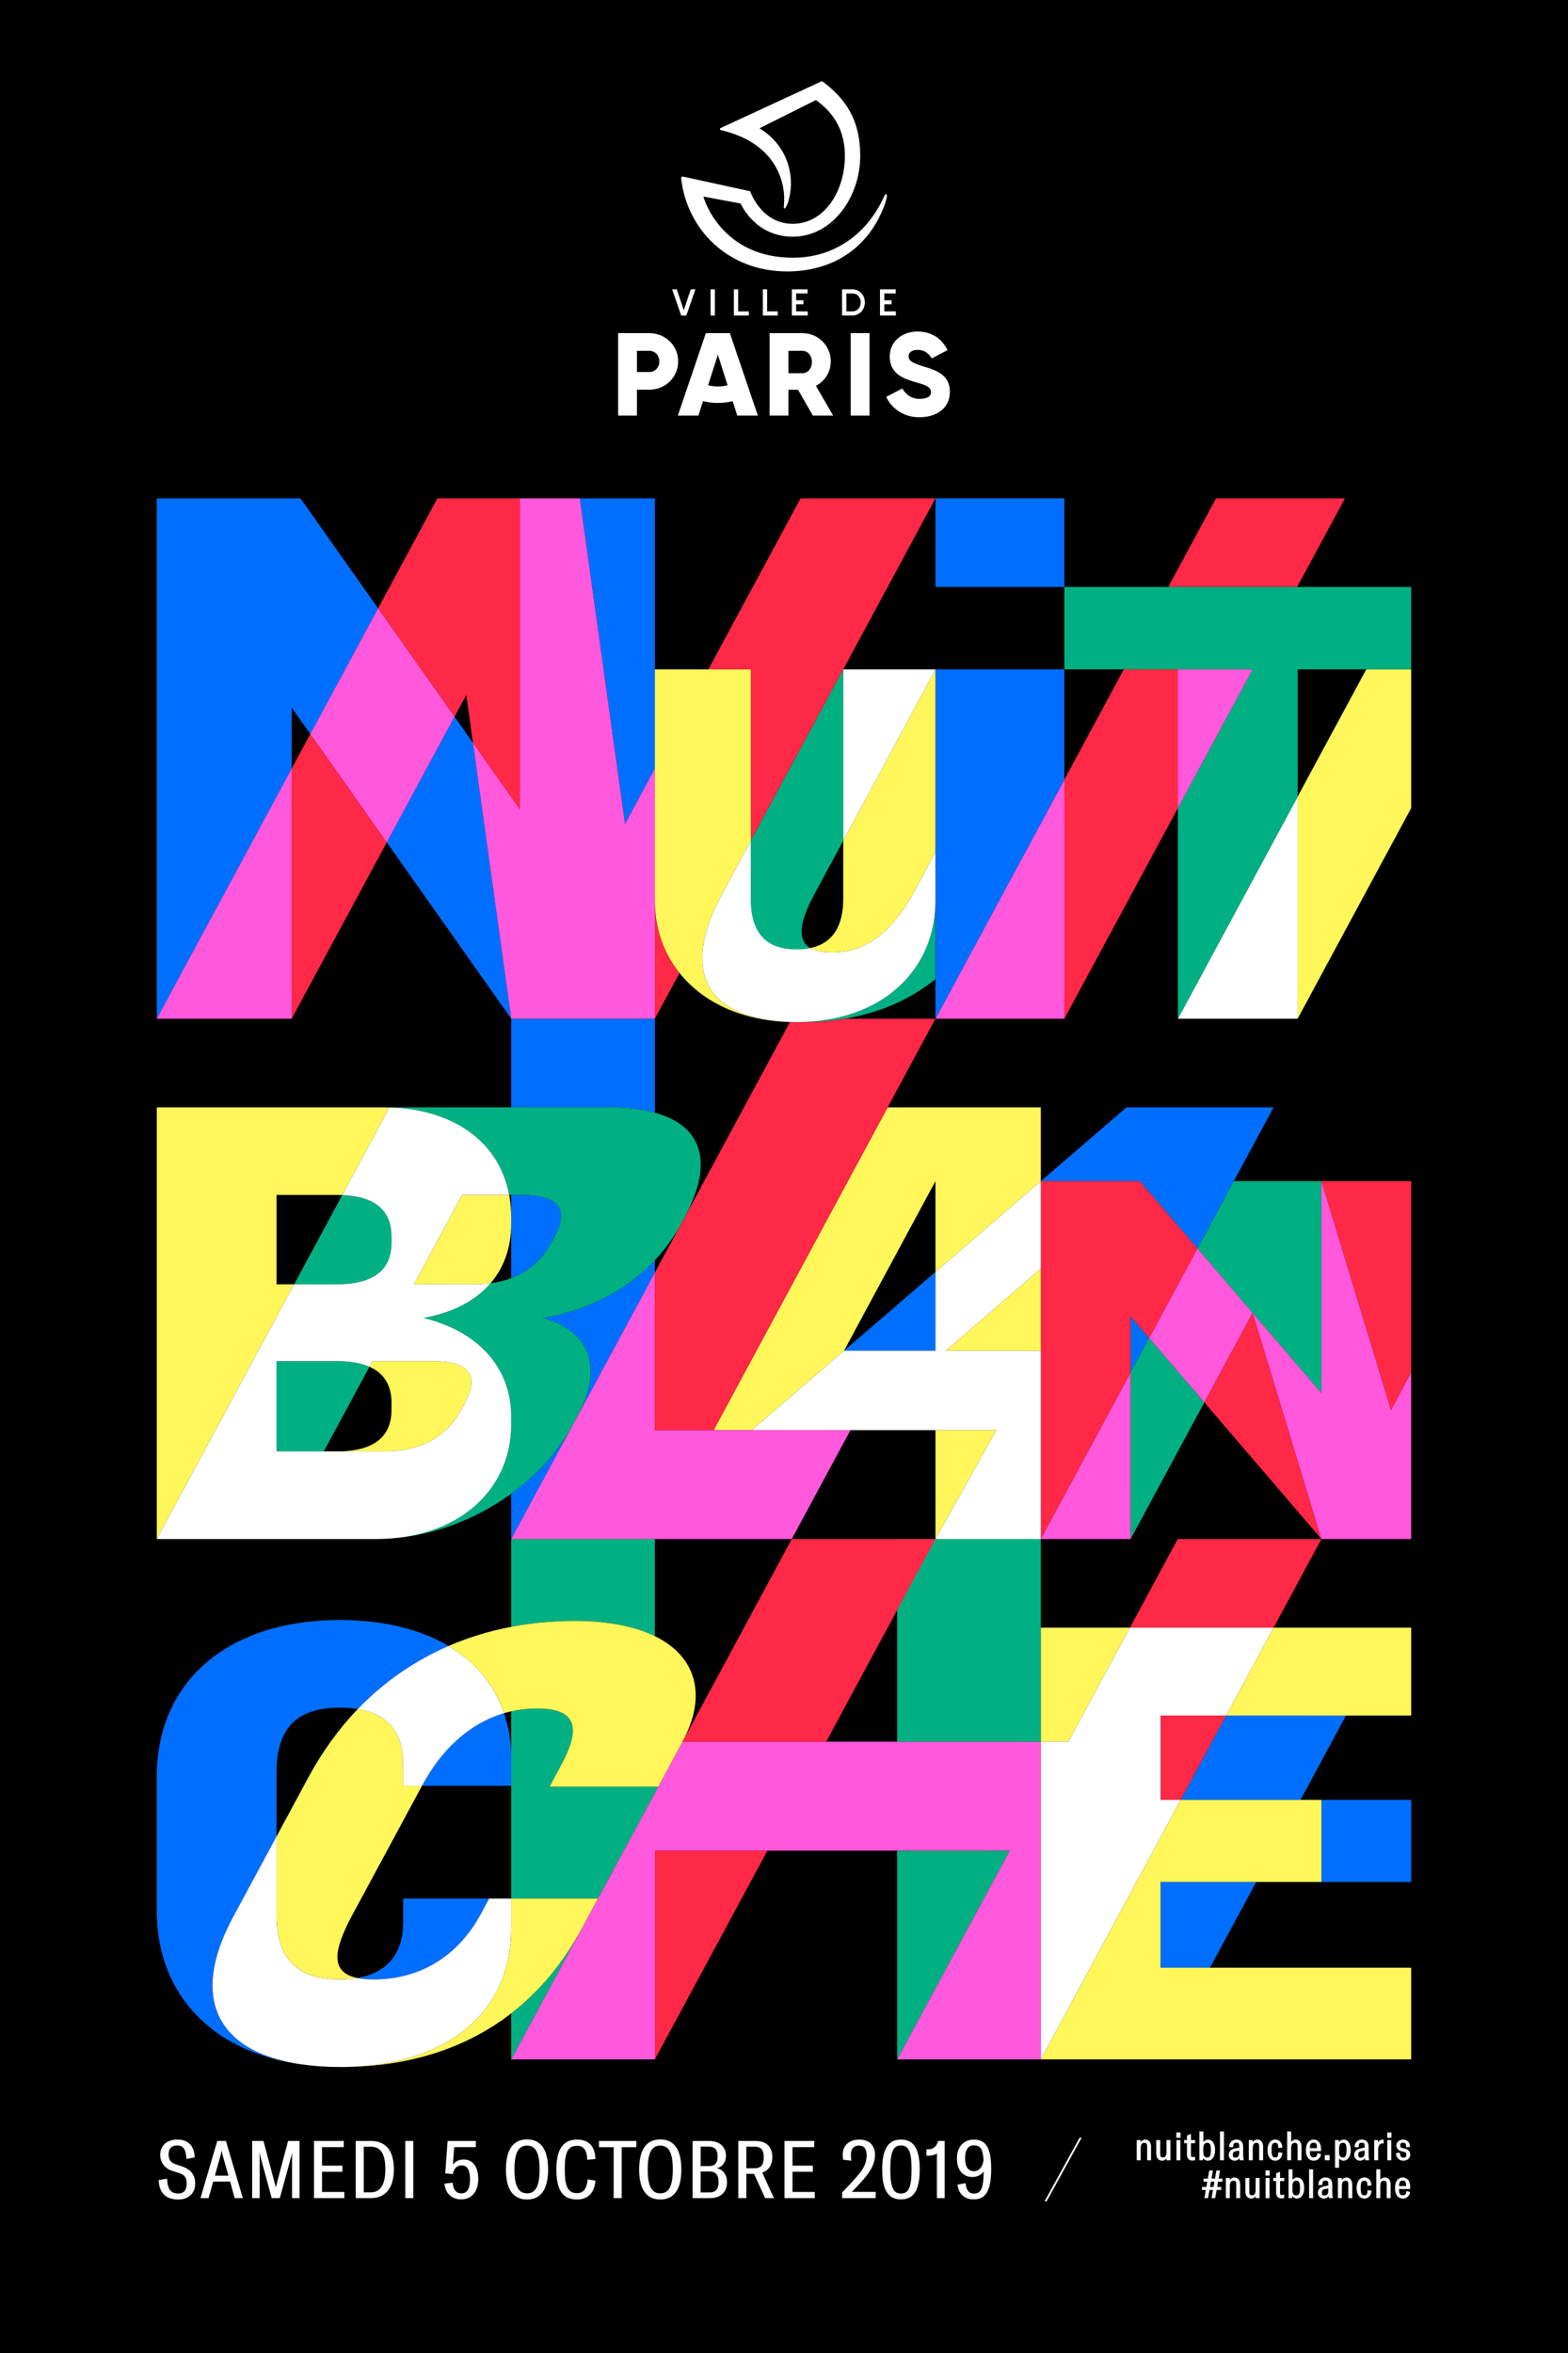 <?xml version="1.0" encoding="UTF-8"?>
<svg xmlns="http://www.w3.org/2000/svg" xmlns:xlink="http://www.w3.org/1999/xlink" width="396.85pt" height="595.276pt" viewBox="0 0 396.85 595.276" version="1.1">
<rect x="0" y="0" width="396.85" height="595.276" fill="#333333" stroke="none"/>
<defs>
<g>
<symbol overflow="visible" id="glyph0-0">
<path style="stroke:none;" d="M 20.406 -13.5 L 20.406 -14.469 L 0.266 -14.469 L 0.266 -5.766 L 20.406 -5.766 L 20.406 -6.766 L 9.188 -6.766 L 9.188 -7.703 L 20.406 -7.703 L 20.406 -8.703 L 9.188 -8.703 L 9.188 -9.609 L 20.406 -9.609 L 20.406 -10.625 L 9.188 -10.625 L 9.188 -11.547 L 20.406 -11.547 L 20.406 -12.562 L 9.188 -12.562 L 9.188 -13.484 L 20.406 -13.484 Z M 1.219 -13.578 L 1.266 -13.484 L 1.172 -13.531 L 1.156 -13.516 L 1.172 -13.578 L 0.938 -13.734 L 1.219 -13.734 L 1.328 -14.062 L 1.062 -14.062 L 1.172 -13.734 L 1.469 -13.734 Z M 3.016 -13.766 L 3.094 -14.062 L 2.828 -14.062 L 2.953 -13.734 L 3.219 -13.734 L 2.984 -13.578 L 3.016 -13.516 L 2.953 -13.562 L 2.625 -13.297 L 2.844 -13.281 L 2.953 -13.578 L 2.703 -13.734 L 2.984 -13.734 Z M 4.781 -13.766 L 4.859 -14.062 L 4.594 -14.062 L 4.719 -13.734 L 4.984 -13.734 L 4.75 -13.578 L 4.781 -13.516 L 4.719 -13.562 L 4.391 -13.297 L 4.609 -13.281 L 4.719 -13.578 L 4.469 -13.734 L 4.75 -13.734 Z M 6.531 -13.766 L 6.625 -14.062 L 6.359 -14.062 L 6.484 -13.734 L 6.75 -13.734 L 6.531 -13.578 L 6.547 -13.516 L 6.484 -13.562 L 6.156 -13.297 L 6.391 -13.281 L 6.484 -13.578 L 6.234 -13.734 L 6.5 -13.734 Z M 8.297 -13.578 L 8.312 -13.516 L 8.25 -13.562 L 8.219 -13.516 L 8.234 -13.578 L 8.016 -13.734 L 8.281 -13.734 L 8.391 -14.062 L 8.125 -14.062 L 8.25 -13.734 L 8.516 -13.734 Z M 2.109 -12.875 L 2.219 -13.172 L 1.953 -13.172 L 2.078 -12.844 L 2.344 -12.844 L 2.109 -12.688 L 2.141 -12.625 L 2.094 -12.672 L 2.031 -12.625 L 2.047 -12.688 L 1.828 -12.844 L 2.094 -12.844 Z M 7.406 -12.688 L 7.422 -12.641 L 7.406 -12.672 L 7.312 -12.625 L 7.359 -12.688 L 7.141 -12.844 L 7.406 -12.844 L 7.516 -13.172 L 7.25 -13.172 L 7.359 -12.844 L 7.641 -12.844 Z M 5.547 -7.438 L 4.047 -7.438 L 4.047 -9.328 L 2.156 -9.328 L 2.156 -10.922 L 4.047 -10.922 L 4.047 -12.828 L 5.406 -12.828 L 5.406 -10.922 L 7.312 -10.922 L 7.312 -9.328 L 5.406 -9.328 L 5.406 -7.438 Z M 1.219 -11.812 L 1.266 -11.703 L 1.172 -11.766 L 1.156 -11.75 L 1.172 -11.812 L 0.938 -11.969 L 1.219 -11.969 L 1.328 -12.281 L 1.062 -12.281 L 1.172 -11.969 L 1.469 -11.969 Z M 3.016 -12 L 3.094 -12.281 L 2.828 -12.281 L 2.953 -11.969 L 3.219 -11.969 L 2.984 -11.812 L 3.031 -11.703 L 2.953 -11.766 L 2.922 -11.75 L 2.953 -11.812 L 2.703 -11.969 L 2.984 -11.969 Z M 6.531 -12 L 6.625 -12.281 L 6.359 -12.281 L 6.484 -11.969 L 6.75 -11.969 L 6.531 -11.812 L 6.562 -11.703 L 6.484 -11.766 L 6.469 -11.75 L 6.484 -11.812 L 6.234 -11.969 L 6.5 -11.969 Z M 8.297 -11.812 L 8.328 -11.703 L 8.25 -11.766 L 8.219 -11.734 L 8.234 -11.812 L 8.016 -11.969 L 8.281 -11.969 L 8.391 -12.281 L 8.125 -12.281 L 8.25 -11.969 L 8.516 -11.969 Z M 1.219 -10.016 L 1.266 -9.953 L 1.172 -10 L 1.156 -9.984 L 1.156 -10.016 L 0.938 -10.203 L 1.219 -10.203 L 1.328 -10.516 L 1.062 -10.516 L 1.172 -10.203 L 1.469 -10.203 L 1.234 -10.016 Z M 8.297 -10.016 L 8.328 -9.953 L 8.25 -10 L 8.219 -9.953 L 8.219 -10 L 8.016 -10.203 L 8.281 -10.203 L 8.391 -10.516 L 8.125 -10.516 L 8.25 -10.203 L 8.516 -10.203 L 8.312 -10 Z M 1.219 -8.25 L 1.266 -8.188 L 1.172 -8.234 L 1.156 -8.219 L 1.172 -8.25 L 0.938 -8.422 L 1.219 -8.422 L 1.328 -8.734 L 1.062 -8.734 L 1.172 -8.422 L 1.469 -8.422 Z M 2.984 -8.25 L 3.031 -8.188 L 2.953 -8.234 L 2.922 -8.219 L 2.953 -8.25 L 2.703 -8.422 L 2.984 -8.422 L 3.094 -8.734 L 2.828 -8.734 L 2.953 -8.422 L 3.219 -8.422 Z M 6.531 -8.25 L 6.562 -8.188 L 6.484 -8.234 L 6.469 -8.219 L 6.484 -8.25 L 6.234 -8.422 L 6.5 -8.422 L 6.625 -8.734 L 6.359 -8.734 L 6.484 -8.422 L 6.75 -8.422 Z M 8.297 -8.25 L 8.328 -8.188 L 8.25 -8.234 L 8.219 -8.188 L 8.234 -8.25 L 8.016 -8.422 L 8.281 -8.422 L 8.391 -8.734 L 8.125 -8.734 L 8.25 -8.422 L 8.516 -8.422 Z M 2.422 -7.094 L 2.094 -7.344 L 2.031 -7.297 L 2.047 -7.375 L 1.828 -7.547 L 2.094 -7.547 L 2.219 -7.844 L 1.953 -7.844 L 2.078 -7.547 L 2.344 -7.547 L 2.109 -7.375 L 2.141 -7.297 Z M 7.719 -7.094 L 7.406 -7.344 L 7.312 -7.281 L 7.359 -7.375 L 7.141 -7.547 L 7.406 -7.547 L 7.516 -7.844 L 7.25 -7.844 L 7.359 -7.547 L 7.641 -7.547 L 7.406 -7.375 L 7.422 -7.312 Z M 1.547 -6.203 L 1.172 -6.438 L 1.156 -6.422 L 1.172 -6.484 L 0.938 -6.641 L 1.219 -6.641 L 1.328 -6.969 L 1.062 -6.969 L 1.172 -6.641 L 1.469 -6.641 L 1.219 -6.484 L 1.266 -6.391 Z M 3.312 -6.203 L 2.953 -6.438 L 2.922 -6.422 L 2.953 -6.484 L 2.703 -6.641 L 2.984 -6.641 L 3.094 -6.969 L 2.828 -6.969 L 2.953 -6.641 L 3.219 -6.641 L 2.984 -6.484 L 3.031 -6.391 Z M 5.078 -6.203 L 4.719 -6.438 L 4.703 -6.422 L 4.719 -6.484 L 4.469 -6.641 L 4.75 -6.641 L 4.859 -6.969 L 4.594 -6.969 L 4.719 -6.641 L 4.984 -6.641 L 4.75 -6.484 L 4.797 -6.391 Z M 6.844 -6.203 L 6.484 -6.438 L 6.469 -6.422 L 6.484 -6.484 L 6.234 -6.641 L 6.5 -6.641 L 6.625 -6.969 L 6.359 -6.969 L 6.484 -6.641 L 6.75 -6.641 L 6.531 -6.484 L 6.562 -6.391 Z M 8.625 -6.203 L 8.25 -6.438 L 8.219 -6.406 L 8.234 -6.484 L 8.016 -6.641 L 8.281 -6.641 L 8.391 -6.969 L 8.125 -6.969 L 8.25 -6.641 L 8.516 -6.641 L 8.297 -6.484 L 8.328 -6.391 Z M 0.406 -3.844 L 20.391 -3.844 L 20.391 -4.859 L 0.266 -4.859 L 0.266 -3.844 Z M 0.406 -1.938 L 20.406 -1.938 L 20.406 -2.922 L 0.266 -2.922 L 0.266 -1.938 Z M 0.406 0 L 20.406 0 L 20.406 -1 L 0.266 -1 L 0.266 0 Z M 0.406 0 "/>
</symbol>
<symbol overflow="visible" id="glyph0-1">
<path style="stroke:none;" d="M 5.453 0.344 C 8.094 0.344 9.719 -1.266 9.719 -3.703 C 9.719 -5.891 8.531 -7.297 6.531 -7.969 L 4.734 -8.578 C 3.469 -9 2.984 -9.812 2.984 -11.078 C 2.984 -12.469 3.703 -13.328 5.125 -13.328 C 6.766 -13.328 7.359 -12.281 7.516 -9.906 L 9.594 -10.312 C 9.453 -13.562 7.719 -14.812 5.141 -14.812 C 2.641 -14.812 0.859 -13.359 0.859 -10.953 C 0.859 -9.031 2.047 -7.5 3.938 -6.891 L 5.719 -6.328 C 7.078 -5.875 7.562 -5.188 7.562 -3.641 C 7.562 -2.078 6.828 -1.172 5.484 -1.172 C 3.469 -1.172 2.719 -2.297 2.609 -4.922 L 0.469 -4.578 C 0.594 -1.234 2.359 0.344 5.453 0.344 Z M 5.453 0.344 "/>
</symbol>
<symbol overflow="visible" id="glyph0-2">
<path style="stroke:none;" d="M 8.984 0 L 10.922 0 L 6.641 -14.469 L 4.453 -14.469 L 0.203 0 L 2.25 0 L 3.422 -4.188 L 7.703 -4.188 L 8.859 0 Z M 3.844 -5.672 L 5.344 -11.031 C 5.469 -11.562 5.562 -12.094 5.656 -12.672 L 5.469 -12.672 C 5.547 -12.094 5.656 -11.562 5.766 -11.031 L 7.281 -5.688 L 3.844 -5.688 Z M 3.844 -5.672 "/>
</symbol>
<symbol overflow="visible" id="glyph0-3">
<path style="stroke:none;" d="M 1.672 0 L 3.422 0 L 3.422 -10.141 C 3.422 -10.891 3.391 -12.172 3.359 -12.844 L 3.188 -12.844 C 3.219 -12.672 3.375 -11.688 3.562 -10.734 L 6.484 0 L 8.531 0 L 11.469 -10.734 C 11.672 -11.688 11.797 -12.297 11.828 -12.844 L 11.688 -12.844 C 11.625 -12.172 11.625 -10.891 11.625 -10.141 L 11.625 0 L 13.516 0 L 13.516 -14.469 L 10.625 -14.469 L 7.75 -3.656 C 7.547 -2.906 7.453 -2.547 7.422 -1.953 L 7.609 -1.953 C 7.562 -2.547 7.484 -2.906 7.281 -3.656 L 4.391 -14.469 L 1.531 -14.469 L 1.531 0 Z M 1.672 0 "/>
</symbol>
<symbol overflow="visible" id="glyph0-4">
<path style="stroke:none;" d="M 3.562 -1.547 L 3.562 -6.672 L 8.719 -6.672 L 8.719 -8.219 L 3.562 -8.219 L 3.562 -12.906 L 9.062 -12.906 L 9.062 -14.469 L 1.531 -14.469 L 1.531 0 L 9.203 0 L 9.203 -1.562 L 3.562 -1.562 Z M 3.562 -1.547 "/>
</symbol>
<symbol overflow="visible" id="glyph0-5">
<path style="stroke:none;" d="M 1.641 0 L 5.312 0 C 8.969 0 11.156 -2.453 11.156 -7.312 C 11.156 -12.047 9.062 -14.469 5.359 -14.469 L 1.5 -14.469 L 1.5 0 Z M 3.531 -1.438 L 3.531 -13.016 L 5.281 -13.016 C 7.812 -13.016 9 -11.234 9 -7.312 C 9 -3.422 7.781 -1.469 5.266 -1.469 L 3.531 -1.469 Z M 3.531 -1.438 "/>
</symbol>
<symbol overflow="visible" id="glyph0-6">
<path style="stroke:none;" d="M 3.562 -0.016 L 3.562 -14.469 L 1.531 -14.469 L 1.531 0 L 3.562 0 Z M 3.562 -0.016 "/>
</symbol>
<symbol overflow="visible" id="glyph0-7">
<path style="stroke:none;" d=""/>
</symbol>
<symbol overflow="visible" id="glyph0-8">
<path style="stroke:none;" d="M 4.906 0.312 C 7.562 0.312 9.234 -1.641 9.234 -4.844 C 9.234 -7.984 7.828 -9.781 5.547 -9.781 C 4.203 -9.781 3.062 -9.141 2.5 -7.984 L 2.766 -7.984 L 3.156 -12.906 L 8.625 -12.906 L 8.625 -14.469 L 1.484 -14.469 L 0.891 -6.281 L 2.812 -6.078 C 3.062 -7.453 3.781 -8.281 5.016 -8.281 C 6.531 -8.281 7.156 -7.047 7.156 -4.734 C 7.156 -2.422 6.469 -1.203 4.938 -1.203 C 3.578 -1.203 2.922 -2.25 2.75 -3.906 L 0.688 -3.672 C 0.875 -1.266 2.516 0.312 4.906 0.312 Z M 4.906 0.312 "/>
</symbol>
<symbol overflow="visible" id="glyph0-9">
<path style="stroke:none;" d="M 6.078 0.344 C 9.453 0.344 11.406 -2.047 11.406 -7.25 C 11.406 -12.469 9.453 -14.859 6.078 -14.859 C 2.703 -14.859 0.734 -12.469 0.734 -7.25 C 0.734 -2.047 2.703 0.344 6.078 0.344 Z M 6.078 -1.219 C 3.938 -1.219 2.891 -2.984 2.891 -7.25 C 2.891 -11.531 3.938 -13.297 6.078 -13.297 C 8.219 -13.297 9.25 -11.531 9.25 -7.25 C 9.25 -2.984 8.219 -1.219 6.078 -1.219 Z M 6.078 -1.219 "/>
</symbol>
<symbol overflow="visible" id="glyph0-10">
<path style="stroke:none;" d="M 5.953 0.344 C 8.703 0.344 10.391 -1.328 10.625 -4.438 L 8.641 -4.75 C 8.453 -2.438 7.641 -1.266 5.969 -1.266 C 3.578 -1.266 2.859 -3.062 2.859 -7.281 C 2.859 -11.391 3.531 -13.25 5.938 -13.25 C 7.688 -13.25 8.453 -12.094 8.562 -9.703 L 10.625 -9.906 C 10.516 -13.172 8.891 -14.812 5.969 -14.812 C 2.484 -14.812 0.734 -12.422 0.734 -7.25 C 0.734 -2.141 2.281 0.344 5.953 0.344 Z M 5.953 0.344 "/>
</symbol>
<symbol overflow="visible" id="glyph0-11">
<path style="stroke:none;" d="M 9.344 -14.469 L 0.016 -14.469 L 0.016 -12.891 L 3.734 -12.891 L 3.734 0 L 5.766 0 L 5.766 -12.891 L 9.469 -12.891 L 9.469 -14.469 Z M 9.344 -14.469 "/>
</symbol>
<symbol overflow="visible" id="glyph0-12">
<path style="stroke:none;" d="M 7.516 -7.547 C 9.094 -7.891 9.938 -9.172 9.938 -10.672 C 9.938 -12.609 8.734 -14.469 5.594 -14.469 L 1.5 -14.469 L 1.5 0 L 5.797 0 C 8.938 0 10.203 -1.844 10.203 -4.047 C 10.203 -5.969 9.141 -7.25 7.641 -7.562 Z M 5.453 -13.047 C 7.406 -13.047 7.812 -11.906 7.812 -10.594 C 7.812 -9.297 7.516 -8.109 5.516 -8.109 L 3.531 -8.109 L 3.531 -13.047 Z M 5.656 -1.438 L 3.531 -1.438 L 3.531 -6.75 L 5.719 -6.75 C 7.547 -6.75 8.062 -5.656 8.062 -4.078 C 8.062 -2.609 7.625 -1.438 5.656 -1.438 Z M 5.656 -1.438 "/>
</symbol>
<symbol overflow="visible" id="glyph0-13">
<path style="stroke:none;" d="M 8.391 0 L 10.516 0 L 7.547 -6.469 C 9.188 -6.969 10.109 -8.484 10.109 -10.328 C 10.109 -12.719 8.922 -14.469 5.75 -14.469 L 1.5 -14.469 L 1.5 0 L 3.531 0 L 3.531 -6.141 L 5.484 -6.141 L 8.281 0 Z M 3.422 -13.016 L 5.609 -13.016 C 7.406 -13.016 7.922 -12.078 7.922 -10.328 C 7.922 -8.641 7.406 -7.562 5.625 -7.562 L 3.531 -7.562 L 3.531 -13.016 Z M 3.422 -13.016 "/>
</symbol>
<symbol overflow="visible" id="glyph0-14">
<path style="stroke:none;" d="M 0.609 0 L 8.969 0 L 8.969 -1.578 L 2.922 -1.578 C 4.406 -3.094 5.609 -4.375 6.625 -5.656 C 8.031 -7.438 8.797 -9.188 8.797 -10.891 C 8.797 -13.453 7.281 -14.812 4.797 -14.812 C 2.281 -14.812 0.609 -13.359 0.609 -10.922 C 0.609 -10.516 0.656 -10.109 0.75 -9.719 L 2.828 -9.469 C 2.719 -10 2.688 -10.453 2.688 -10.875 C 2.688 -12.438 3.359 -13.297 4.719 -13.297 C 6.062 -13.297 6.672 -12.469 6.672 -10.812 C 6.672 -9.328 6.188 -7.906 4.938 -6.344 C 3.672 -4.75 2.156 -3.219 0.469 -1.438 L 0.469 0 Z M 0.609 0 "/>
</symbol>
<symbol overflow="visible" id="glyph0-15">
<path style="stroke:none;" d="M 5.562 0.312 C 8.516 0.312 10.312 -1.625 10.312 -7.25 C 10.312 -12.906 8.516 -14.812 5.562 -14.812 C 2.625 -14.812 0.812 -12.906 0.812 -7.25 C 0.812 -1.625 2.625 0.312 5.562 0.312 Z M 5.562 -1.172 C 3.719 -1.172 2.859 -2.578 2.859 -7.25 C 2.859 -11.953 3.719 -13.328 5.562 -13.328 C 7.422 -13.328 8.25 -11.953 8.25 -7.25 C 8.25 -2.578 7.422 -1.172 5.562 -1.172 Z M 5.562 -1.172 "/>
</symbol>
<symbol overflow="visible" id="glyph0-16">
<path style="stroke:none;" d="M 3.172 0 L 5 0 L 5 -14.469 L 3.328 -14.469 C 2.984 -13.016 2.031 -12.344 0.875 -12.344 L 0.391 -12.344 L 0.391 -10.734 L 1.062 -10.734 C 1.75 -10.734 2.828 -10.984 3.25 -11.531 L 3.031 -11.547 L 3.031 0 Z M 3.172 0 "/>
</symbol>
<symbol overflow="visible" id="glyph0-17">
<path style="stroke:none;" d="M 4.812 -14.812 C 2.234 -14.812 0.562 -12.953 0.562 -10.047 C 0.562 -7.016 2.172 -5.344 4.5 -5.344 C 5.812 -5.344 7.031 -6 7.609 -7.219 L 7.344 -7.219 C 7.344 -2.438 6.641 -1.156 4.859 -1.156 C 3.516 -1.156 2.922 -2.078 2.75 -3.797 L 0.719 -3.422 C 1 -1 2.5 0.312 4.812 0.312 C 7.609 0.312 9.234 -1.484 9.234 -7.422 C 9.234 -13.219 7.578 -14.812 4.812 -14.812 Z M 4.859 -6.812 C 3.391 -6.812 2.625 -7.984 2.625 -10.078 C 2.625 -12.172 3.359 -13.359 4.812 -13.359 C 6.531 -13.359 7.141 -12.406 7.297 -9.609 C 7.016 -7.828 6.156 -6.812 4.859 -6.812 Z M 4.859 -6.812 "/>
</symbol>
<symbol overflow="visible" id="glyph1-0">
<path style="stroke:none;" d="M 9.844 -6.562 L 9.844 -7.156 L 0.016 -7.156 L 0.016 -2.75 L 9.844 -2.75 L 9.844 -3.469 L 4.5 -3.469 L 4.5 -3.672 L 9.844 -3.672 L 9.844 -4.391 L 4.5 -4.391 L 4.5 -4.594 L 9.844 -4.594 L 9.844 -5.312 L 4.5 -5.312 L 4.5 -5.516 L 9.844 -5.516 L 9.844 -6.234 L 4.5 -6.234 L 4.5 -6.438 L 9.844 -6.438 Z M 0.469 -6.594 L 0.391 -6.828 L 0.562 -6.719 L 0.344 -6.547 L 0.625 -6.453 L 0.672 -6.641 L 0.484 -6.781 L 0.375 -6.562 L 0.656 -6.562 L 0.734 -6.828 L 0.391 -6.828 L 0.5 -6.562 L 0.781 -6.562 L 0.656 -6.781 L 0.469 -6.641 Z M 1.547 -6.688 L 1.578 -6.828 L 1.234 -6.828 L 1.344 -6.562 L 1.609 -6.562 L 1.5 -6.781 L 1.312 -6.641 L 1.375 -6.453 L 1.656 -6.547 L 1.406 -6.734 L 1.188 -6.547 L 1.469 -6.453 L 1.516 -6.641 L 1.328 -6.781 L 1.219 -6.562 L 1.5 -6.562 Z M 2.391 -6.688 L 2.422 -6.828 L 2.094 -6.828 L 2.188 -6.562 L 2.453 -6.562 L 2.344 -6.781 L 2.156 -6.641 L 2.219 -6.453 L 2.5 -6.547 L 2.25 -6.734 L 2.031 -6.547 L 2.312 -6.453 L 2.375 -6.641 L 2.172 -6.781 L 2.062 -6.562 L 2.344 -6.562 Z M 3.219 -6.688 L 3.266 -6.828 L 2.938 -6.828 L 3.031 -6.562 L 3.297 -6.562 L 3.188 -6.781 L 3 -6.641 L 3.062 -6.453 L 3.344 -6.547 L 3.094 -6.734 L 2.875 -6.547 L 3.156 -6.453 L 3.219 -6.641 L 3.016 -6.781 L 2.906 -6.562 L 3.172 -6.562 Z M 3.859 -6.594 L 3.906 -6.453 L 4.188 -6.547 L 3.938 -6.734 L 3.719 -6.547 L 4 -6.453 L 4.047 -6.641 L 3.859 -6.781 L 3.75 -6.562 L 4.016 -6.562 L 4.109 -6.828 L 3.781 -6.828 L 3.875 -6.562 L 4.141 -6.562 L 4.031 -6.781 L 3.844 -6.641 Z M 1.109 -6.266 L 1.172 -6.406 L 0.828 -6.406 L 0.922 -6.125 L 1.188 -6.125 L 1.078 -6.359 L 0.891 -6.219 L 0.938 -6.031 L 1.219 -6.125 L 1 -6.312 L 0.766 -6.125 L 1.047 -6.031 L 1.094 -6.219 L 0.906 -6.359 L 0.812 -6.125 L 1.062 -6.125 Z M 3.422 -6.172 L 3.469 -6.031 L 3.75 -6.125 L 3.531 -6.312 L 3.297 -6.125 L 3.578 -6.031 L 3.625 -6.219 L 3.438 -6.359 L 3.344 -6.125 L 3.594 -6.125 L 3.703 -6.406 L 3.359 -6.406 L 3.438 -6.125 L 3.719 -6.125 L 3.609 -6.359 L 3.422 -6.219 Z M 2.656 -3.797 L 2.031 -3.797 L 2.031 -4.703 L 1.141 -4.703 L 1.141 -5.203 L 2.031 -5.203 L 2.031 -6.125 L 2.469 -6.125 L 2.469 -5.203 L 3.391 -5.203 L 3.391 -4.703 L 2.469 -4.703 L 2.469 -3.797 Z M 0.469 -5.75 L 0.391 -5.984 L 0.562 -5.875 L 0.344 -5.703 L 0.625 -5.609 L 0.672 -5.797 L 0.484 -5.938 L 0.375 -5.719 L 0.656 -5.719 L 0.734 -5.984 L 0.391 -5.984 L 0.5 -5.719 L 0.781 -5.719 L 0.656 -5.938 L 0.469 -5.797 Z M 1.547 -5.844 L 1.578 -5.984 L 1.234 -5.984 L 1.344 -5.719 L 1.609 -5.719 L 1.5 -5.938 L 1.312 -5.797 L 1.234 -5.984 L 1.406 -5.875 L 1.188 -5.703 L 1.469 -5.609 L 1.516 -5.797 L 1.328 -5.938 L 1.219 -5.719 L 1.5 -5.719 Z M 3.219 -5.844 L 3.266 -5.984 L 2.938 -5.984 L 3.031 -5.719 L 3.297 -5.719 L 3.188 -5.938 L 3 -5.797 L 2.938 -5.984 L 3.094 -5.875 L 2.875 -5.703 L 3.156 -5.609 L 3.219 -5.797 L 3.016 -5.938 L 2.906 -5.719 L 3.172 -5.719 Z M 3.859 -5.75 L 3.781 -5.984 L 3.938 -5.875 L 3.719 -5.703 L 4 -5.609 L 4.047 -5.797 L 3.859 -5.938 L 3.75 -5.719 L 4.016 -5.719 L 4.109 -5.984 L 3.781 -5.984 L 3.875 -5.719 L 4.141 -5.719 L 4.031 -5.938 L 3.844 -5.797 Z M 0.469 -4.906 L 0.531 -4.766 L 0.812 -4.859 L 0.562 -5.031 L 0.344 -4.859 L 0.625 -4.766 L 0.672 -4.953 L 0.484 -5.094 L 0.375 -4.875 L 0.656 -4.875 L 0.734 -5.141 L 0.391 -5.141 L 0.5 -4.875 L 0.781 -4.875 L 0.656 -5.094 L 0.469 -4.953 Z M 3.859 -4.906 L 3.906 -4.766 L 4.188 -4.859 L 3.938 -5.031 L 3.719 -4.859 L 4 -4.766 L 4.047 -4.953 L 4.141 -4.875 L 4.016 -4.875 L 4.109 -5.141 L 3.781 -5.141 L 3.875 -4.875 L 3.75 -4.875 L 3.844 -4.938 Z M 0.469 -4.062 L 0.531 -3.922 L 0.812 -4.016 L 0.562 -4.188 L 0.344 -4.016 L 0.625 -3.922 L 0.672 -4.109 L 0.484 -4.234 L 0.375 -4.016 L 0.656 -4.016 L 0.734 -4.281 L 0.391 -4.281 L 0.5 -4.016 L 0.781 -4.016 L 0.656 -4.234 L 0.469 -4.109 Z M 1.312 -4.062 L 1.375 -3.922 L 1.656 -4.016 L 1.406 -4.188 L 1.188 -4.016 L 1.469 -3.922 L 1.516 -4.109 L 1.328 -4.234 L 1.219 -4.016 L 1.5 -4.016 L 1.578 -4.281 L 1.234 -4.281 L 1.344 -4.016 L 1.609 -4.016 L 1.5 -4.234 L 1.312 -4.109 Z M 3.016 -4.062 L 3.062 -3.922 L 3.344 -4.016 L 3.094 -4.188 L 2.875 -4.016 L 3.156 -3.922 L 3.219 -4.109 L 3.016 -4.234 L 2.906 -4.016 L 3.172 -4.016 L 3.266 -4.281 L 2.938 -4.281 L 3.031 -4.016 L 3.297 -4.016 L 3.188 -4.234 L 3 -4.109 Z M 3.859 -4.062 L 3.906 -3.922 L 4.188 -4.016 L 3.938 -4.188 L 3.719 -4.016 L 4 -3.922 L 4.047 -4.109 L 3.859 -4.234 L 3.75 -4.016 L 4.016 -4.016 L 4.109 -4.281 L 3.781 -4.281 L 3.875 -4.016 L 4.141 -4.016 L 4.031 -4.234 L 3.844 -4.109 Z M 1.219 -3.594 L 1 -3.766 L 0.766 -3.594 L 1.047 -3.5 L 1.094 -3.688 L 0.906 -3.828 L 0.812 -3.594 L 1.062 -3.594 L 1.172 -3.859 L 0.828 -3.859 L 0.922 -3.594 L 1.188 -3.594 L 1.078 -3.828 L 0.891 -3.688 L 0.938 -3.5 Z M 3.75 -3.594 L 3.531 -3.766 L 3.703 -3.875 L 3.625 -3.688 L 3.438 -3.828 L 3.344 -3.594 L 3.594 -3.594 L 3.703 -3.859 L 3.359 -3.859 L 3.438 -3.594 L 3.719 -3.594 L 3.609 -3.828 L 3.422 -3.688 L 3.469 -3.5 Z M 0.812 -3.156 L 0.562 -3.344 L 0.344 -3.156 L 0.625 -3.062 L 0.672 -3.266 L 0.484 -3.391 L 0.375 -3.172 L 0.656 -3.172 L 0.734 -3.438 L 0.391 -3.438 L 0.5 -3.172 L 0.781 -3.172 L 0.656 -3.391 L 0.469 -3.266 L 0.391 -3.438 Z M 1.656 -3.156 L 1.406 -3.344 L 1.188 -3.156 L 1.469 -3.062 L 1.516 -3.266 L 1.328 -3.391 L 1.219 -3.172 L 1.5 -3.172 L 1.578 -3.438 L 1.234 -3.438 L 1.344 -3.172 L 1.609 -3.172 L 1.5 -3.391 L 1.312 -3.266 L 1.234 -3.438 Z M 2.5 -3.156 L 2.25 -3.344 L 2.031 -3.156 L 2.312 -3.062 L 2.375 -3.266 L 2.172 -3.391 L 2.062 -3.172 L 2.344 -3.172 L 2.422 -3.438 L 2.094 -3.438 L 2.188 -3.172 L 2.453 -3.172 L 2.344 -3.391 L 2.156 -3.266 L 2.094 -3.438 Z M 3.344 -3.156 L 3.094 -3.344 L 2.875 -3.156 L 3.156 -3.062 L 3.219 -3.266 L 3.016 -3.391 L 2.906 -3.172 L 3.172 -3.172 L 3.266 -3.438 L 2.938 -3.438 L 3.031 -3.172 L 3.297 -3.172 L 3.188 -3.391 L 3 -3.266 L 2.938 -3.438 Z M 4.188 -3.156 L 3.938 -3.344 L 3.719 -3.156 L 4 -3.062 L 4.047 -3.266 L 3.859 -3.391 L 3.75 -3.172 L 4.016 -3.172 L 4.109 -3.438 L 3.781 -3.438 L 3.875 -3.172 L 4.141 -3.172 L 4.031 -3.391 L 3.844 -3.266 L 3.781 -3.438 Z M 0.188 -1.828 L 9.844 -1.828 L 9.844 -2.562 L 0.016 -2.562 L 0.016 -1.828 Z M 0.188 -0.922 L 9.844 -0.922 L 9.844 -1.641 L 0.016 -1.641 L 0.016 -0.922 Z M 0.188 0 L 9.844 0 L 9.844 -0.719 L 0.016 -0.719 L 0.016 0 Z M 0.188 0 "/>
</symbol>
<symbol overflow="visible" id="glyph1-1">
<path style="stroke:none;" d="M 0.734 0 L 1.562 0 L 1.562 -2.828 C 1.562 -3.953 1.781 -4.406 2.484 -4.406 C 3.078 -4.406 3.188 -4.156 3.188 -3.391 L 3.188 0 L 4.188 0 L 4.188 -3.438 C 4.188 -4.547 3.594 -5.234 2.734 -5.234 C 2.047 -5.234 1.422 -4.734 1.188 -4 L 1.516 -4 L 1.516 -5.109 L 0.562 -5.109 L 0.562 0 Z M 0.734 0 "/>
</symbol>
<symbol overflow="visible" id="glyph1-2">
<path style="stroke:none;" d="M 1.953 0.109 C 2.609 0.109 3.25 -0.422 3.422 -1.031 L 3.078 -1.031 L 3.078 0 L 4.047 0 L 4.047 -5.109 L 3.047 -5.109 L 3.047 -2.156 C 3.047 -1.219 2.812 -0.719 2.141 -0.719 C 1.625 -0.719 1.453 -0.922 1.453 -1.703 L 1.453 -5.109 L 0.453 -5.109 L 0.453 -1.672 C 0.453 -0.703 0.953 0.109 1.953 0.109 Z M 1.953 0.109 "/>
</symbol>
<symbol overflow="visible" id="glyph1-3">
<path style="stroke:none;" d="M 0.703 -5.703 L 1.594 -5.703 L 1.594 -7.031 L 0.531 -7.031 L 0.531 -5.703 Z M 0.734 0 L 1.562 0 L 1.562 -5.109 L 0.562 -5.109 L 0.562 0 Z M 0.734 0 "/>
</symbol>
<symbol overflow="visible" id="glyph1-4">
<path style="stroke:none;" d="M 0.141 -4.328 L 0.703 -4.328 L 0.703 -1.312 C 0.703 -0.531 1.203 0.078 2.016 0.078 C 2.25 0.078 2.422 0.047 2.75 -0.031 L 2.75 -0.906 C 2.453 -0.828 2.344 -0.812 2.188 -0.812 C 1.75 -0.812 1.703 -0.891 1.703 -1.422 L 1.703 -4.328 L 2.75 -4.328 L 2.75 -5.109 L 1.703 -5.109 L 1.703 -6.672 L 0.703 -6.281 L 0.703 -5.109 L -0.031 -5.109 L -0.031 -4.328 Z M 0.141 -4.328 "/>
</symbol>
<symbol overflow="visible" id="glyph1-5">
<path style="stroke:none;" d="M 2.703 0.109 C 3.781 0.109 4.562 -0.875 4.562 -2.562 C 4.562 -4.266 3.812 -5.234 2.797 -5.234 C 2.125 -5.234 1.453 -4.703 1.25 -3.969 L 1.594 -3.969 L 1.594 -7.297 L 0.594 -7.297 L 0.594 0 L 1.469 0 L 1.562 -1.094 L 1.219 -1.094 C 1.406 -0.422 2.078 0.109 2.703 0.109 Z M 2.562 -0.703 C 1.859 -0.703 1.578 -1.172 1.578 -2.141 L 1.578 -2.953 C 1.578 -3.922 1.875 -4.422 2.578 -4.422 C 3.297 -4.422 3.5 -3.938 3.5 -2.562 C 3.5 -1.188 3.281 -0.703 2.562 -0.703 Z M 2.562 -0.703 "/>
</symbol>
<symbol overflow="visible" id="glyph1-6">
<path style="stroke:none;" d="M 1.422 -7.297 L 0.594 -7.297 L 0.594 0 L 1.594 0 L 1.594 -7.297 Z M 1.422 -7.297 "/>
</symbol>
<symbol overflow="visible" id="glyph1-7">
<path style="stroke:none;" d="M 1.719 0.109 C 2.422 0.109 3.078 -0.422 3.266 -1.047 L 2.922 -1.047 C 2.922 -0.75 2.953 -0.422 3.016 0 L 4 0 C 3.906 -0.516 3.875 -0.984 3.875 -1.609 L 3.875 -3.406 C 3.875 -4.594 3.25 -5.234 2.156 -5.234 C 1.297 -5.234 0.344 -4.688 0.328 -3.312 L 1.344 -3.312 C 1.375 -4.156 1.469 -4.438 2.156 -4.438 C 2.781 -4.438 2.875 -4.234 2.875 -3.438 L 2.875 -3.203 L 2.125 -3.062 C 1.516 -2.953 1.016 -2.766 0.75 -2.547 C 0.469 -2.312 0.219 -1.859 0.219 -1.375 C 0.219 -0.547 0.891 0.109 1.719 0.109 Z M 1.922 -0.672 C 1.375 -0.672 1.234 -0.859 1.25 -1.422 C 1.266 -2.016 1.438 -2.188 2.109 -2.312 L 2.875 -2.438 L 2.875 -1.938 C 2.875 -1.094 2.594 -0.672 1.922 -0.672 Z M 1.922 -0.672 "/>
</symbol>
<symbol overflow="visible" id="glyph1-8">
<path style="stroke:none;" d="M 2.234 0.109 C 3.156 0.109 3.969 -0.625 4.031 -1.891 L 3.016 -2.031 C 2.984 -1 2.797 -0.703 2.234 -0.703 C 1.531 -0.703 1.281 -1.109 1.281 -2.547 C 1.281 -4.016 1.516 -4.422 2.219 -4.422 C 2.781 -4.422 2.953 -4.125 3 -3.109 L 4 -3.219 C 3.969 -4.5 3.188 -5.234 2.234 -5.234 C 1.031 -5.234 0.25 -4.25 0.25 -2.547 C 0.25 -0.812 1.094 0.109 2.234 0.109 Z M 2.234 0.109 "/>
</symbol>
<symbol overflow="visible" id="glyph1-9">
<path style="stroke:none;" d="M 0.766 0 L 1.594 0 L 1.594 -2.828 C 1.594 -3.953 1.812 -4.406 2.516 -4.406 C 3.109 -4.406 3.219 -4.156 3.219 -3.406 L 3.219 0 L 4.219 0 L 4.219 -3.453 C 4.219 -4.547 3.625 -5.234 2.781 -5.234 C 2.094 -5.234 1.453 -4.719 1.25 -4.031 L 1.594 -4.031 L 1.594 -7.297 L 0.594 -7.297 L 0.594 0 Z M 0.766 0 "/>
</symbol>
<symbol overflow="visible" id="glyph1-10">
<path style="stroke:none;" d="M 4.078 -2.953 C 4.078 -4.391 3.281 -5.234 2.219 -5.234 C 1.188 -5.234 0.25 -4.438 0.25 -2.547 C 0.25 -0.688 1.172 0.109 2.234 0.109 C 3.141 0.109 3.938 -0.516 4.078 -1.547 L 3.156 -1.812 C 3.031 -0.906 2.812 -0.734 2.25 -0.734 C 1.484 -0.734 1.266 -1.141 1.25 -2.312 L 4.078 -2.312 Z M 1.25 -2.938 C 1.266 -4.219 1.594 -4.438 2.219 -4.438 C 2.875 -4.438 3.062 -4.109 3.062 -3.062 L 1.25 -3.062 Z M 1.25 -2.938 "/>
</symbol>
<symbol overflow="visible" id="glyph1-11">
<path style="stroke:none;" d="M 1.453 -1.312 L 0.406 -1.312 L 0.406 0 L 1.609 0 L 1.609 -1.312 Z M 1.453 -1.312 "/>
</symbol>
<symbol overflow="visible" id="glyph1-12">
<path style="stroke:none;" d="M 0.734 1.891 L 1.562 1.891 L 1.578 -1.062 L 1.234 -1.062 C 1.422 -0.422 2.047 0.109 2.703 0.109 C 3.75 0.109 4.547 -0.906 4.547 -2.562 C 4.547 -4.266 3.781 -5.234 2.766 -5.234 C 2.094 -5.234 1.391 -4.672 1.203 -3.969 L 1.547 -3.969 L 1.547 -5.109 L 0.562 -5.109 L 0.562 1.891 Z M 2.547 -0.703 C 1.859 -0.703 1.578 -1.172 1.578 -2.141 L 1.578 -2.953 C 1.578 -3.922 1.859 -4.422 2.562 -4.422 C 3.297 -4.422 3.469 -3.938 3.469 -2.562 C 3.469 -1.188 3.281 -0.703 2.547 -0.703 Z M 2.547 -0.703 "/>
</symbol>
<symbol overflow="visible" id="glyph1-13">
<path style="stroke:none;" d="M 1.516 -3.828 L 1.516 -5.109 L 0.562 -5.109 L 0.562 0 L 1.562 0 L 1.562 -2.484 C 1.562 -3.031 1.562 -3.5 1.875 -3.875 C 2.094 -4.141 2.234 -4.266 2.656 -4.266 C 2.688 -4.266 2.719 -4.266 2.938 -4.219 L 2.938 -5.188 C 2.703 -5.219 2.672 -5.219 2.625 -5.219 C 1.938 -5.219 1.344 -4.516 1.188 -3.828 Z M 1.516 -3.828 "/>
</symbol>
<symbol overflow="visible" id="glyph1-14">
<path style="stroke:none;" d="M 2.109 0.109 C 3.094 0.109 3.844 -0.578 3.844 -1.422 C 3.844 -2.125 3.359 -2.734 2.578 -2.922 L 1.859 -3.094 C 1.328 -3.219 1.312 -3.344 1.312 -3.781 C 1.312 -4.281 1.469 -4.438 2.016 -4.438 C 2.578 -4.438 2.766 -4.266 2.828 -3.266 L 3.781 -3.406 C 3.766 -4.625 2.969 -5.234 2.031 -5.234 C 1.109 -5.234 0.312 -4.594 0.312 -3.75 C 0.312 -3.062 0.859 -2.453 1.547 -2.297 L 2.234 -2.125 C 2.797 -1.984 2.828 -1.844 2.828 -1.375 C 2.828 -0.844 2.672 -0.672 2.109 -0.672 C 1.516 -0.672 1.266 -0.969 1.219 -1.938 L 0.219 -1.797 C 0.281 -0.531 1.109 0.109 2.109 0.109 Z M 2.109 0.109 "/>
</symbol>
<symbol overflow="visible" id="glyph1-15">
<path style="stroke:none;" d="M 5.078 -4.297 L 5.078 -4.953 L 4.109 -4.953 L 4.453 -6.984 L 3.547 -6.984 L 3.188 -4.953 L 2.297 -4.953 L 2.656 -6.984 L 1.734 -6.984 L 1.375 -4.953 L 0.281 -4.953 L 0.281 -4.172 L 1.234 -4.172 L 1 -2.828 L -0.109 -2.828 L -0.109 -2.062 L 0.859 -2.062 L 0.5 0 L 1.422 0 L 1.781 -2.062 L 2.672 -2.062 L 2.312 0 L 3.234 0 L 3.594 -2.062 L 4.75 -2.062 L 4.75 -2.828 L 3.734 -2.828 L 3.953 -4.172 L 5.078 -4.172 Z M 2.953 -2.828 L 1.922 -2.828 L 2.156 -4.172 L 3.047 -4.172 L 2.812 -2.828 Z M 2.953 -2.828 "/>
</symbol>
</g>
</defs>
<g id="surface1">
<path style=" stroke:none;fill-rule:nonzero;fill:rgb(0%,0%,0%);fill-opacity:1;" d="M 0 595.277 L 396.852 595.277 L 396.852 0 L 0 0 Z M 0 595.277 "/>
<path style=" stroke:none;fill-rule:nonzero;fill:rgb(100%,15.7%,27.499%);fill-opacity:1;" d="M 284.43 169.34 L 269.383 197.23 L 269.383 257.719 L 298.117 204.445 L 298.117 169.34 Z M 284.43 169.34 "/>
<path style=" stroke:none;fill-rule:nonzero;fill:rgb(100%,15.7%,27.499%);fill-opacity:1;" d="M 340.395 126.078 L 307.766 126.078 L 295.672 148.5 L 328.297 148.5 Z M 340.395 126.078 "/>
<path style=" stroke:none;fill-rule:nonzero;fill:rgb(100%,15.7%,27.499%);fill-opacity:1;" d="M 317.031 332.121 L 304.801 354.789 L 334.438 389.355 Z M 317.031 332.121 "/>
<path style=" stroke:none;fill-rule:nonzero;fill:rgb(100%,15.7%,27.499%);fill-opacity:1;" d="M 290.852 338.516 L 303.078 315.848 Z M 290.852 338.516 "/>
<path style=" stroke:none;fill-rule:nonzero;fill:rgb(100%,15.7%,27.499%);fill-opacity:1;" d="M 165.746 520.996 L 194.242 468.172 L 165.746 468.172 Z M 165.746 520.996 "/>
<path style=" stroke:none;fill-rule:nonzero;fill:rgb(100%,15.7%,27.499%);fill-opacity:1;" d="M 298.07 389.355 L 285.977 411.777 L 322.34 411.777 L 334.434 389.355 Z M 298.07 389.355 "/>
<path style=" stroke:none;fill-rule:nonzero;fill:rgb(100%,15.7%,27.499%);fill-opacity:1;" d="M 357.164 347.219 L 357.164 298.816 L 334.434 298.816 L 352.043 356.715 Z M 357.164 347.219 "/>
<path style=" stroke:none;fill-rule:nonzero;fill:rgb(100%,15.7%,27.499%);fill-opacity:1;" d="M 286.156 347.219 L 263.426 389.355 Z M 286.156 347.219 "/>
<path style=" stroke:none;fill-rule:nonzero;fill:rgb(100%,15.7%,27.499%);fill-opacity:1;" d="M 293.73 434.008 L 293.73 455.34 L 298.844 455.34 L 310.348 434.008 Z M 293.73 434.008 "/>
<path style=" stroke:none;fill-rule:nonzero;fill:rgb(0%,43.5%,100%);fill-opacity:1;" d="M 286.156 298.816 L 288.48 298.816 L 303.078 315.848 L 322.34 280.141 L 285.109 280.141 L 263.426 298.816 Z M 286.156 298.816 "/>
<path style=" stroke:none;fill-rule:nonzero;fill:rgb(0%,43.5%,100%);fill-opacity:1;" d="M 286.156 333.039 L 286.156 347.219 L 290.852 338.516 Z M 286.156 333.039 "/>
<path style=" stroke:none;fill-rule:nonzero;fill:rgb(0%,43.5%,100%);fill-opacity:1;" d="M 236.758 341.715 L 236.758 321.785 L 213.617 341.715 Z M 236.758 341.715 "/>
<path style=" stroke:none;fill-rule:nonzero;fill:rgb(100%,15.7%,27.499%);fill-opacity:1;" d="M 288.48 298.816 L 263.426 298.816 L 263.426 389.355 L 286.156 347.219 L 286.156 333.039 L 290.852 338.516 L 303.078 315.848 Z M 288.48 298.816 "/>
<path style=" stroke:none;fill-rule:nonzero;fill:rgb(100%,15.7%,27.499%);fill-opacity:1;" d="M 73.828 194.422 L 73.828 257.715 L 97.891 213.105 L 78.535 185.691 Z M 73.828 194.422 "/>
<path style=" stroke:none;fill-rule:nonzero;fill:rgb(100%,15.7%,27.499%);fill-opacity:1;" d="M 118.012 175.809 L 119.688 187.891 L 131.605 204.77 L 131.605 126.078 L 110.695 126.078 L 95.688 153.895 L 115.043 181.309 Z M 118.012 175.809 "/>
<path style=" stroke:none;fill-rule:nonzero;fill:rgb(100%,15.7%,27.499%);fill-opacity:1;" d="M 190.031 212.703 L 236.758 126.078 L 202.617 126.078 L 179.281 169.336 L 190.031 169.336 Z M 190.031 212.703 "/>
<path style=" stroke:none;fill-rule:nonzero;fill:rgb(100%,15.7%,27.499%);fill-opacity:1;" d="M 171.984 246.156 C 167.969 241.129 165.746 234.855 165.746 227.863 L 165.746 194.422 L 165.746 257.715 Z M 171.984 246.156 "/>
<path style=" stroke:none;fill-rule:nonzero;fill:rgb(0%,43.5%,100%);fill-opacity:1;" d="M 145.016 360.375 C 141.387 367.105 135.941 373.121 129.383 377.898 L 129.383 389.355 L 145.828 358.871 Z M 145.016 360.375 "/>
<path style=" stroke:none;fill-rule:nonzero;fill:rgb(0%,43.5%,100%);fill-opacity:1;" d="M 129.383 309.57 L 129.383 323.359 C 134.188 321.551 137.422 318.305 139.559 314.344 L 140.352 312.871 C 143.66 306.734 142.488 302.301 132.156 302.301 L 129.383 302.301 Z M 129.383 309.57 "/>
<path style=" stroke:none;fill-rule:nonzero;fill:rgb(0%,43.5%,100%);fill-opacity:1;" d="M 137.344 333.418 C 149.312 336.73 152.809 345.93 146.121 358.328 L 165.746 321.941 L 165.746 318.816 C 158.297 326.73 148.164 331.676 137.344 333.418 "/>
<path style=" stroke:none;fill-rule:nonzero;fill:rgb(0%,43.5%,100%);fill-opacity:1;" d="M 165.746 281.488 L 165.746 257.715 L 129.383 257.715 L 129.383 280.141 L 154.086 280.141 C 158.613 280.141 162.512 280.598 165.746 281.488 "/>
<path style=" stroke:none;fill-rule:nonzero;fill:rgb(0%,43.5%,100%);fill-opacity:1;" d="M 115.043 181.309 L 97.891 213.105 L 129.383 257.715 L 119.688 187.891 Z M 115.043 181.309 "/>
<path style=" stroke:none;fill-rule:nonzero;fill:rgb(0%,43.5%,100%);fill-opacity:1;" d="M 165.746 194.422 L 165.746 126.078 L 146.754 126.078 L 158.191 208.434 Z M 165.746 194.422 "/>
<path style=" stroke:none;fill-rule:nonzero;fill:rgb(0%,43.5%,100%);fill-opacity:1;" d="M 73.828 179.023 L 78.535 185.691 L 95.688 153.895 L 76.051 126.078 L 39.684 126.078 L 39.684 257.719 L 73.828 194.422 Z M 73.828 179.023 "/>
<path style=" stroke:none;fill-rule:nonzero;fill:rgb(100%,34.599%,86.299%);fill-opacity:1;" d="M 39.684 257.715 L 73.828 257.715 L 73.828 194.422 Z M 39.684 257.715 "/>
<path style=" stroke:none;fill-rule:nonzero;fill:rgb(100%,34.599%,86.299%);fill-opacity:1;" d="M 95.688 153.895 L 78.535 185.691 L 97.891 213.109 L 115.043 181.309 Z M 95.688 153.895 "/>
<path style=" stroke:none;fill-rule:nonzero;fill:rgb(100%,34.599%,86.299%);fill-opacity:1;" d="M 165.746 257.715 L 165.746 194.422 L 158.191 208.434 L 146.754 126.078 L 131.605 126.078 L 131.605 204.773 L 119.688 187.891 L 129.383 257.715 Z M 165.746 257.715 "/>
<path style=" stroke:none;fill-rule:nonzero;fill:rgb(0%,43.5%,100%);fill-opacity:1;" d="M 357.164 455.34 L 334.434 455.34 L 334.434 476.117 L 357.164 476.117 Z M 357.164 455.34 "/>
<path style=" stroke:none;fill-rule:nonzero;fill:rgb(0%,43.5%,100%);fill-opacity:1;" d="M 293.73 497.797 L 306.242 497.797 L 317.938 476.117 L 293.73 476.117 Z M 293.73 497.797 "/>
<path style=" stroke:none;fill-rule:nonzero;fill:rgb(0%,43.5%,100%);fill-opacity:1;" d="M 298.844 455.34 L 329.148 455.34 L 340.652 434.008 L 310.348 434.008 Z M 298.844 455.34 "/>
<path style=" stroke:none;fill-rule:nonzero;fill:rgb(0%,43.5%,100%);fill-opacity:1;" d="M 102.047 486.445 C 102.047 493.734 98.398 499.027 90.438 500.406 C 91.582 500.645 92.945 500.766 94.543 500.766 C 105.945 500.766 115.711 495.301 121.777 484.059 L 123.801 480.309 L 102.047 480.309 Z M 102.047 486.445 "/>
<path style=" stroke:none;fill-rule:nonzero;fill:rgb(0%,43.5%,100%);fill-opacity:1;" d="M 129.383 444.965 C 129.383 440.773 128.762 436.914 127.582 433.41 C 118.902 435.957 111.793 442.508 106.871 451.668 L 106.805 451.785 L 129.383 451.785 Z M 129.383 444.965 "/>
<path style=" stroke:none;fill-rule:nonzero;fill:rgb(0%,43.5%,100%);fill-opacity:1;" d="M 59.305 484.398 L 69.988 464.594 L 69.988 448.375 C 69.988 438.145 74.25 432.008 86.012 432.008 C 87.664 432.008 89.18 432.125 90.566 432.352 C 97.234 425.422 104.988 420.105 113.535 416.406 C 106.309 412.125 96.922 409.848 86.012 409.848 C 57.5 409.848 39.684 425.531 39.684 449.398 L 39.684 483.375 C 39.684 507.242 57.5 522.93 86.012 522.93 C 86.328 522.93 86.641 522.926 86.957 522.922 C 86.746 522.922 86.539 522.926 86.328 522.926 C 57.105 522.926 46.121 508.266 59.305 484.398 "/>
<path style=" stroke:none;fill-rule:nonzero;fill:rgb(100%,34.599%,86.299%);fill-opacity:1;" d="M 236.758 257.715 L 269.383 257.715 L 269.383 197.23 Z M 236.758 257.715 "/>
<path style=" stroke:none;fill-rule:nonzero;fill:rgb(0%,43.5%,100%);fill-opacity:1;" d="M 269.383 126.078 L 236.758 126.078 L 236.758 148.5 L 269.383 148.5 Z M 269.383 126.078 "/>
<path style=" stroke:none;fill-rule:nonzero;fill:rgb(0%,68.999%,50.999%);fill-opacity:1;" d="M 139.086 452.008 L 142.004 446.551 C 146.996 437.348 146.211 432.23 135.879 432.23 C 133.637 432.23 131.469 432.477 129.383 432.945 L 129.383 480.309 L 151.332 480.309 L 172.738 440.625 L 166.598 452.008 Z M 139.086 452.008 "/>
<path style=" stroke:none;fill-rule:nonzero;fill:rgb(0%,68.999%,50.999%);fill-opacity:1;" d="M 165.746 413.926 L 165.746 389.355 L 129.383 389.355 L 129.383 411.562 C 134.582 410.566 139.969 410.07 145.5 410.07 C 153.918 410.07 160.719 411.461 165.746 413.926 "/>
<path style=" stroke:none;fill-rule:nonzero;fill:rgb(0%,68.999%,50.999%);fill-opacity:1;" d="M 129.383 509.348 L 129.383 520.996 L 147.273 487.832 C 142.41 496.848 136.348 503.953 129.383 509.348 "/>
<path style=" stroke:none;fill-rule:nonzero;fill:rgb(0%,68.999%,50.999%);fill-opacity:1;" d="M 227.062 468.172 L 227.062 520.996 L 255.555 468.172 Z M 227.062 468.172 "/>
<path style=" stroke:none;fill-rule:nonzero;fill:rgb(100%,34.599%,86.299%);fill-opacity:1;" d="M 263.426 440.625 L 172.734 440.625 L 151.332 480.309 L 147.273 487.832 L 129.383 520.996 L 165.75 520.996 L 165.75 468.172 L 255.555 468.172 L 227.062 520.996 L 263.426 520.996 Z M 263.426 440.625 "/>
<path style=" stroke:none;fill-rule:nonzero;fill:rgb(0%,68.999%,50.999%);fill-opacity:1;" d="M 263.426 389.355 L 227.062 389.355 L 227.062 440.625 L 263.426 440.625 Z M 263.426 389.355 "/>
<path style=" stroke:none;fill-rule:nonzero;fill:rgb(0%,68.999%,50.999%);fill-opacity:1;" d="M 334.438 298.816 L 312.266 298.816 L 303.078 315.848 L 334.438 352.426 Z M 334.438 298.816 "/>
<path style=" stroke:none;fill-rule:nonzero;fill:rgb(0%,68.999%,50.999%);fill-opacity:1;" d="M 286.156 389.355 L 304.801 354.789 L 290.852 338.516 L 286.156 347.219 Z M 286.156 389.355 "/>
<path style=" stroke:none;fill-rule:nonzero;fill:rgb(100%,34.599%,86.299%);fill-opacity:1;" d="M 352.043 356.715 L 334.438 298.816 L 334.438 352.422 L 303.078 315.848 L 290.852 338.516 L 304.801 354.789 L 317.031 332.121 L 334.434 389.355 L 357.164 389.355 L 357.164 347.219 Z M 352.043 356.715 "/>
<path style=" stroke:none;fill-rule:nonzero;fill:rgb(100%,34.599%,86.299%);fill-opacity:1;" d="M 286.156 347.219 L 263.426 389.355 L 286.156 389.355 Z M 286.156 347.219 "/>
<path style=" stroke:none;fill-rule:nonzero;fill:rgb(0%,68.999%,50.999%);fill-opacity:1;" d="M 201.594 240.172 C 202.855 240.172 204.012 240.062 205.059 239.844 C 201.797 237.902 202.223 233.434 206.074 226.309 L 213.422 212.664 L 213.422 169.336 L 190.031 212.703 L 190.031 227.352 C 190.031 235.336 193.27 240.172 201.594 240.172 "/>
<path style=" stroke:none;fill-rule:nonzero;fill:rgb(0%,68.999%,50.999%);fill-opacity:1;" d="M 210.727 257.715 C 207.828 258.285 204.719 258.586 201.418 258.586 C 200.922 258.586 200.434 258.578 199.945 258.566 C 200.766 258.598 201.605 258.617 202.469 258.617 C 206.539 258.617 210.316 258.309 213.836 257.715 C 223.078 256.168 230.535 252.676 236.758 247.711 L 236.758 227.863 C 236.758 242.758 227.051 254.508 210.727 257.715 "/>
<path style=" stroke:none;fill-rule:nonzero;fill:rgb(0%,43.5%,100%);fill-opacity:1;" d="M 236.758 169.34 L 236.758 257.719 L 269.383 197.23 L 269.383 169.34 Z M 236.758 169.34 "/>
<path style=" stroke:none;fill-rule:nonzero;fill:rgb(0%,68.999%,50.999%);fill-opacity:1;" d="M 85.195 324.914 C 95.531 324.914 99.094 320.48 99.094 314.344 L 99.094 312.871 C 99.094 307.027 95.863 302.73 86.629 302.332 L 74.445 324.914 Z M 85.195 324.914 "/>
<path style=" stroke:none;fill-rule:nonzero;fill:rgb(0%,68.999%,50.999%);fill-opacity:1;" d="M 85.195 344.348 L 69.988 344.348 L 69.988 367.195 L 81.945 367.195 L 93.5 345.773 C 91.426 344.859 88.703 344.348 85.195 344.348 "/>
<path style=" stroke:none;fill-rule:nonzero;fill:rgb(0%,68.999%,50.999%);fill-opacity:1;" d="M 172.422 309.57 L 172.656 309.141 L 172.422 309.57 "/>
<path style=" stroke:none;fill-rule:nonzero;fill:rgb(0%,68.999%,50.999%);fill-opacity:1;" d="M 165.746 281.488 C 162.512 280.598 158.613 280.141 154.086 280.141 L 98.598 280.141 L 98.586 280.164 C 114.48 280.625 126.297 288.582 128.863 302.301 L 132.156 302.301 C 142.488 302.301 143.66 306.734 140.352 312.871 L 139.559 314.344 C 137.422 318.305 134.188 321.551 129.383 323.359 C 127.816 323.949 126.078 324.387 124.156 324.645 C 120.246 329.199 114.344 332.156 107.164 333.418 C 120.922 336.73 129.383 345.93 129.383 358.328 L 129.383 360.375 C 129.383 376.805 116.285 388.949 96.191 389.344 C 108.18 389.113 119.938 384.785 129.383 377.898 C 135.941 373.121 141.387 367.105 145.016 360.375 L 145.828 358.871 L 146.121 358.328 C 152.809 345.93 149.312 336.73 137.348 333.418 C 148.164 331.68 158.297 326.73 165.746 318.816 C 168.32 316.086 170.57 313 172.422 309.57 L 172.656 309.141 L 173.215 308.098 C 180.754 294.121 177.809 284.809 165.746 281.488 "/>
<path style=" stroke:none;fill-rule:nonzero;fill:rgb(0%,68.999%,50.999%);fill-opacity:1;" d="M 96.191 389.344 C 96.145 389.348 96.098 389.348 96.051 389.348 C 96.098 389.348 96.145 389.348 96.191 389.344 "/>
<path style=" stroke:none;fill-rule:nonzero;fill:rgb(0%,68.999%,50.999%);fill-opacity:1;" d="M 96.051 389.348 C 95.762 389.352 95.469 389.355 95.176 389.355 C 95.469 389.355 95.758 389.352 96.051 389.348 "/>
<path style=" stroke:none;fill-rule:nonzero;fill:rgb(0%,68.999%,50.999%);fill-opacity:1;" d="M 146.121 358.328 L 145.828 358.871 Z M 146.121 358.328 "/>
<path style=" stroke:none;fill-rule:nonzero;fill:rgb(100%,96.1%,35.3%);fill-opacity:1;" d="M 236.758 361.809 L 236.758 389.355 L 252.176 361.809 Z M 236.758 361.809 "/>
<path style=" stroke:none;fill-rule:nonzero;fill:rgb(100%,96.1%,35.3%);fill-opacity:1;" d="M 239.316 341.715 L 263.426 341.715 L 263.426 320.953 Z M 239.316 341.715 "/>
<path style=" stroke:none;fill-rule:nonzero;fill:rgb(100%,96.1%,35.3%);fill-opacity:1;" d="M 236.758 280.141 L 224.66 280.141 L 180.605 361.809 L 190.289 361.809 L 213.617 341.719 L 236.758 298.816 L 236.758 321.785 L 263.426 298.816 L 263.426 280.141 Z M 236.758 280.141 "/>
<path style=" stroke:none;fill-rule:nonzero;fill:rgb(100%,34.599%,86.299%);fill-opacity:1;" d="M 165.746 361.809 L 165.746 321.941 L 146.121 358.328 L 145.828 358.871 L 129.383 389.355 L 200.395 389.355 L 215.246 361.809 Z M 165.746 361.809 "/>
<path style=" stroke:none;fill-rule:nonzero;fill:rgb(100%,100%,100%);fill-opacity:1;" d="M 263.426 389.355 L 263.426 341.715 L 263.426 341.719 L 239.316 341.719 L 263.426 320.949 L 263.426 298.816 L 236.758 321.785 L 236.758 341.719 L 213.617 341.719 L 190.289 361.809 L 252.176 361.809 L 236.758 389.355 Z M 263.426 389.355 "/>
<path style=" stroke:none;fill-rule:nonzero;fill:rgb(100%,96.1%,35.3%);fill-opacity:1;" d="M 190.031 212.703 L 188.641 215.281 Z M 190.031 212.703 "/>
<path style=" stroke:none;fill-rule:nonzero;fill:rgb(100%,96.1%,35.3%);fill-opacity:1;" d="M 213.422 227.352 C 213.422 234.121 210.898 238.629 205.059 239.844 C 206.324 240.598 208.141 240.969 210.531 240.969 C 218.727 240.969 225.68 236.535 232.094 224.262 L 236.758 215.617 L 236.758 169.34 L 213.422 212.664 Z M 213.422 227.352 "/>
<path style=" stroke:none;fill-rule:nonzero;fill:rgb(100%,96.1%,35.3%);fill-opacity:1;" d="M 182.688 226.312 C 182.688 226.312 182.691 226.309 182.691 226.309 L 188.637 215.281 L 190.031 212.703 L 190.031 169.34 L 165.746 169.34 L 165.746 227.863 C 165.746 234.855 167.969 241.129 171.984 246.156 C 177.875 253.527 187.637 258.215 199.934 258.566 L 199.938 258.566 C 178.023 257.688 172.508 245.191 182.688 226.312 "/>
<path style=" stroke:none;fill-rule:nonzero;fill:rgb(100%,100%,100%);fill-opacity:1;" d="M 236.758 169.34 L 213.422 169.34 L 213.422 212.664 Z M 236.758 169.34 "/>
<path style=" stroke:none;fill-rule:nonzero;fill:rgb(100%,100%,100%);fill-opacity:1;" d="M 232.094 224.262 C 225.68 236.535 218.727 240.969 210.531 240.969 C 208.141 240.969 206.32 240.598 205.059 239.844 C 204.012 240.059 202.855 240.172 201.594 240.172 C 193.27 240.172 190.027 235.332 190.027 227.352 L 190.027 212.703 L 188.641 215.281 L 182.688 226.312 C 172.508 245.191 178.023 257.688 199.934 258.566 C 199.938 258.566 199.941 258.566 199.945 258.566 C 200.434 258.578 200.926 258.586 201.418 258.586 C 204.719 258.586 207.824 258.285 210.727 257.719 C 227.051 254.512 236.758 242.758 236.758 227.863 L 236.758 215.613 Z M 232.094 224.262 "/>
<path style=" stroke:none;fill-rule:nonzero;fill:rgb(100%,96.1%,35.3%);fill-opacity:1;" d="M 182.691 226.309 C 182.691 226.309 182.688 226.312 182.688 226.312 L 188.637 215.281 Z M 182.691 226.309 "/>
<path style=" stroke:none;fill-rule:nonzero;fill:rgb(100%,96.1%,35.3%);fill-opacity:1;" d="M 109.473 344.348 L 94.266 344.348 L 93.5 345.773 C 97.535 347.551 99.094 350.863 99.094 354.918 L 99.094 356.625 C 99.094 362.762 95.531 367.195 85.195 367.195 L 97.152 367.195 C 107.484 367.195 113.441 362.762 116.75 356.625 L 117.672 354.918 C 120.98 348.781 119.809 344.348 109.473 344.348 "/>
<path style=" stroke:none;fill-rule:nonzero;fill:rgb(100%,96.1%,35.3%);fill-opacity:1;" d="M 129.383 308.098 C 129.383 306.066 129.203 304.133 128.863 302.305 L 116.949 302.305 L 104.75 324.914 L 119.957 324.914 C 121.449 324.914 122.844 324.82 124.16 324.645 C 127.492 320.762 129.383 315.719 129.383 309.57 Z M 129.383 308.098 "/>
<path style=" stroke:none;fill-rule:nonzero;fill:rgb(100%,96.1%,35.3%);fill-opacity:1;" d="M 69.988 324.914 L 69.988 302.301 L 85.195 302.301 C 85.688 302.301 86.164 302.312 86.629 302.332 L 98.586 280.164 C 98.098 280.148 97.605 280.141 97.105 280.141 L 39.684 280.141 L 39.684 389.355 L 74.445 324.914 Z M 69.988 324.914 "/>
<path style=" stroke:none;fill-rule:nonzero;fill:rgb(100%,100%,100%);fill-opacity:1;" d="M 129.383 360.375 L 129.383 358.328 C 129.383 345.93 120.922 336.73 107.168 333.418 C 114.344 332.156 120.246 329.199 124.16 324.645 C 122.844 324.82 121.449 324.914 119.957 324.914 L 104.75 324.914 L 116.949 302.305 L 128.863 302.305 C 126.297 288.582 114.48 280.625 98.586 280.164 L 86.629 302.332 C 95.863 302.73 99.094 307.027 99.094 312.871 L 99.094 314.344 C 99.094 320.48 95.531 324.914 85.195 324.914 L 74.445 324.914 L 39.684 389.355 L 95.176 389.355 C 115.844 389.355 129.383 377.082 129.383 360.375 M 117.672 354.918 L 116.75 356.621 C 113.441 362.762 107.484 367.191 97.152 367.191 L 69.988 367.191 L 69.988 344.348 L 85.195 344.348 C 88.703 344.348 91.426 344.859 93.5 345.773 L 94.266 344.348 L 109.473 344.348 C 119.809 344.348 120.98 348.781 117.672 354.918 "/>
<path style=" stroke:none;fill-rule:nonzero;fill:rgb(100%,96.1%,35.3%);fill-opacity:1;" d="M 89.207 484.398 L 106.805 451.785 L 102.047 451.785 L 102.047 446.328 C 102.047 438.5 98.438 433.633 90.566 432.352 C 85.816 437.289 81.613 443.047 78.066 449.621 L 69.988 464.594 L 69.988 484.398 C 69.988 494.629 74.25 500.766 86.012 500.766 C 87.613 500.766 89.086 500.645 90.434 500.406 C 83.395 498.961 84.48 493.176 89.207 484.398 "/>
<path style=" stroke:none;fill-rule:nonzero;fill:rgb(100%,100%,100%);fill-opacity:1;" d="M 129.383 487.809 L 129.383 480.309 L 123.801 480.309 L 121.777 484.059 C 115.711 495.301 105.945 500.766 94.543 500.766 C 92.945 500.766 91.582 500.645 90.438 500.41 C 89.086 500.645 87.613 500.766 86.012 500.766 C 74.25 500.766 69.988 494.629 69.988 484.398 L 69.988 464.594 L 59.305 484.398 C 46.121 508.266 57.109 522.922 86.328 522.922 C 86.539 522.922 86.746 522.922 86.957 522.922 C 112.445 522.609 129.383 509.703 129.383 487.809 "/>
<path style=" stroke:none;fill-rule:nonzero;fill:rgb(100%,100%,100%);fill-opacity:1;" d="M 90.566 432.352 C 98.438 433.633 102.047 438.5 102.047 446.328 L 102.047 451.785 L 106.809 451.785 L 106.871 451.664 C 111.793 442.508 118.902 435.957 127.582 433.41 C 125.133 426.148 120.277 420.406 113.535 416.406 C 104.988 420.105 97.234 425.422 90.566 432.352 "/>
<path style=" stroke:none;fill-rule:nonzero;fill:rgb(100%,96.1%,35.3%);fill-opacity:1;" d="M 165.746 413.926 C 160.719 411.461 153.918 410.07 145.5 410.07 C 139.969 410.07 134.582 410.566 129.383 411.562 C 123.863 412.617 118.562 414.234 113.535 416.406 C 120.277 420.406 125.133 426.148 127.582 433.41 C 128.176 433.234 128.777 433.078 129.383 432.941 C 131.469 432.477 133.637 432.23 135.879 432.23 C 146.211 432.23 146.996 437.348 142.004 446.551 L 139.086 452.008 L 166.598 452.008 L 172.738 440.625 C 179.043 428.934 176.258 419.078 165.746 413.926 "/>
<path style=" stroke:none;fill-rule:nonzero;fill:rgb(100%,96.1%,35.3%);fill-opacity:1;" d="M 129.383 480.309 L 129.383 487.809 C 129.383 509.703 112.445 522.609 86.957 522.922 C 102.785 522.812 117.418 518.613 129.383 509.348 C 136.348 503.953 142.41 496.848 147.273 487.832 L 151.332 480.309 Z M 129.383 480.309 "/>
<path style=" stroke:none;fill-rule:nonzero;fill:rgb(100%,96.1%,35.3%);fill-opacity:1;" d="M 151.332 480.309 L 147.273 487.832 Z M 151.332 480.309 "/>
<path style=" stroke:none;fill-rule:nonzero;fill:rgb(100%,96.1%,35.3%);fill-opacity:1;" d="M 298.844 455.34 L 287.043 477.215 L 287.633 476.117 Z M 298.844 455.34 "/>
<path style=" stroke:none;fill-rule:nonzero;fill:rgb(100%,96.1%,35.3%);fill-opacity:1;" d="M 263.426 434.008 L 263.426 440.625 L 270.414 440.625 L 285.977 411.777 L 263.426 411.777 Z M 263.426 434.008 "/>
<path style=" stroke:none;fill-rule:nonzero;fill:rgb(100%,96.1%,35.3%);fill-opacity:1;" d="M 310.348 434.008 L 322.34 411.777 Z M 310.348 434.008 "/>
<path style=" stroke:none;fill-rule:nonzero;fill:rgb(100%,100%,100%);fill-opacity:1;" d="M 285.977 411.777 L 270.414 440.625 L 263.426 440.625 L 263.426 520.996 L 275.938 497.801 L 287.043 477.215 L 298.844 455.34 L 293.73 455.34 L 293.73 434.008 L 310.348 434.008 L 322.34 411.777 Z M 285.977 411.777 "/>
<path style=" stroke:none;fill-rule:nonzero;fill:rgb(100%,96.1%,35.3%);fill-opacity:1;" d="M 310.348 434.008 L 357.164 434.008 L 357.164 411.777 L 322.34 411.777 Z M 310.348 434.008 "/>
<path style=" stroke:none;fill-rule:nonzero;fill:rgb(100%,96.1%,35.3%);fill-opacity:1;" d="M 287.633 476.117 L 287.043 477.215 L 263.426 520.996 L 357.164 520.996 L 357.164 497.797 L 293.73 497.797 L 293.73 476.117 L 334.438 476.117 L 334.438 455.34 L 298.844 455.34 Z M 287.633 476.117 "/>
<path style=" stroke:none;fill-rule:nonzero;fill:rgb(100%,96.1%,35.3%);fill-opacity:1;" d="M 275.938 497.797 L 263.426 520.996 L 287.043 477.215 Z M 275.938 497.797 "/>
<path style=" stroke:none;fill-rule:nonzero;fill:rgb(100%,96.1%,35.3%);fill-opacity:1;" d="M 328.422 201.539 L 328.422 257.719 L 357.164 204.434 L 357.164 169.34 L 345.793 169.34 Z M 328.422 201.539 "/>
<path style=" stroke:none;fill-rule:nonzero;fill:rgb(100%,100%,100%);fill-opacity:1;" d="M 298.121 257.715 L 328.422 257.715 L 328.422 201.539 Z M 298.121 257.715 "/>
<path style=" stroke:none;fill-rule:nonzero;fill:rgb(0%,68.999%,50.999%);fill-opacity:1;" d="M 334.043 148.5 L 269.383 148.5 L 269.383 169.336 L 317.059 169.336 L 298.117 204.445 L 298.117 257.715 L 328.422 201.539 L 328.422 169.336 L 357.156 169.336 L 357.156 148.5 Z M 334.043 148.5 "/>
<path style=" stroke:none;fill-rule:nonzero;fill:rgb(100%,34.599%,86.299%);fill-opacity:1;" d="M 317.059 169.34 L 298.121 169.34 L 298.121 204.445 Z M 317.059 169.34 "/>
<path style=" stroke:none;fill-rule:nonzero;fill:rgb(100%,15.7%,27.499%);fill-opacity:1;" d="M 202.469 258.617 C 201.605 258.617 200.766 258.598 199.945 258.566 C 199.941 258.566 199.938 258.566 199.934 258.566 L 172.656 309.137 L 172.422 309.57 L 165.746 321.941 L 165.746 361.812 L 180.605 361.812 L 236.758 257.715 L 213.836 257.715 C 210.316 258.305 206.539 258.617 202.469 258.617 "/>
<path style=" stroke:none;fill-rule:nonzero;fill:rgb(100%,15.7%,27.499%);fill-opacity:1;" d="M 236.758 389.355 L 200.395 389.355 L 172.738 440.625 L 209.102 440.625 Z M 236.758 389.355 "/>
<path style=" stroke:none;fill-rule:nonzero;fill:rgb(100%,100%,100%);fill-opacity:1;" d="M 235.832 90.668 L 239.812 88.574 C 239.152 87.27 237.203 83.867 232.184 83.867 C 228.656 83.867 225.18 86.109 225.18 90.215 C 225.18 95.141 229.863 96.043 231.32 96.562 C 232.773 97.078 235.641 97.438 235.641 99.211 C 235.641 100.449 234.344 100.914 232.66 100.914 C 230.777 100.914 229.277 99.887 228.371 98.277 L 224.316 100.402 C 224.625 101.27 226.984 105.559 232.66 105.559 C 237.117 105.559 240.406 103.215 240.406 99.152 C 240.406 95.941 238.656 94.168 234.488 92.934 C 231.246 91.977 229.949 91.422 229.949 90.094 C 229.949 89.105 230.898 88.516 232.184 88.516 C 234.262 88.516 235.113 89.629 235.832 90.668 M 222.723 79.816 L 226.742 79.816 L 226.742 78.777 L 223.812 78.777 L 223.812 76.988 L 225.641 76.988 L 225.641 75.957 L 223.812 75.957 L 223.812 74.238 L 226.695 74.238 L 226.695 73.199 L 222.723 73.199 Z M 223.77 52.133 C 224.602 49.902 224.562 49.098 224.301 49.094 C 224.117 49.09 223.969 49.266 223.754 49.73 C 219 60.145 210.238 65.133 200.957 65.199 C 182.473 65.336 178.117 50.129 178.004 49.719 L 187.438 51.48 C 187.484 51.582 191.094 59.879 200.621 59.879 C 210.703 59.879 217.719 49.824 217.719 39.43 C 217.719 30.074 213.77 24.719 208.039 20.52 L 182.363 32.402 C 182.133 32.512 182.168 32.852 182.418 32.91 C 196.641 36.203 199.055 46.422 198.383 52.219 C 198.281 53.082 198.852 52.938 199.395 51.316 C 201.332 45.555 199.941 37.172 192.23 32.453 C 192.23 32.453 206.5 25.312 206.5 25.312 C 208.219 26.645 213.832 30.43 213.832 39.43 C 213.832 48.434 208.633 56.617 200.621 56.617 C 192.668 56.617 189.898 48.492 189.855 48.379 L 172.887 44.68 C 172.613 44.609 172.355 44.832 172.387 45.109 C 173.859 58.059 184.227 68.668 199.242 68.668 C 211.707 68.668 220.164 61.816 223.77 52.133 M 173.059 78.5 L 171.301 73.199 L 170.109 73.199 L 172.406 79.816 L 173.711 79.816 L 176.008 73.199 L 174.828 73.199 Z M 171.641 91.438 C 171.641 87.473 168.453 84.285 164.34 84.285 L 156.445 84.285 L 156.445 105.141 L 161.211 105.141 L 161.211 98.586 L 164.34 98.586 C 168.453 98.586 171.641 95.398 171.641 91.438 M 166.871 91.438 C 166.871 92.953 165.801 94.117 164.34 94.117 L 161.211 94.117 L 161.211 88.754 L 164.34 88.754 C 165.801 88.754 166.871 89.914 166.871 91.438 M 179.836 79.816 L 180.926 79.816 L 180.926 73.199 L 179.836 73.199 Z M 185.734 73.199 L 185.734 79.816 L 189.52 79.816 L 189.52 78.777 L 186.824 78.777 L 186.824 73.199 Z M 178.645 84.285 L 171.555 105.141 L 176.766 105.141 L 177.938 101.477 C 179.137 101.781 180.391 101.945 181.684 101.945 C 182.977 101.945 184.234 101.781 185.43 101.477 L 186.602 105.141 L 191.812 105.141 L 184.723 84.285 Z M 179.219 97.465 L 181.684 89.738 L 184.148 97.465 C 183.363 97.664 182.535 97.773 181.684 97.773 C 180.832 97.773 180.008 97.664 179.219 97.465 M 194.16 73.199 L 193.074 73.199 L 193.074 79.816 L 196.855 79.816 L 196.855 78.777 L 194.16 78.777 Z M 201.496 78.777 L 201.496 76.988 L 203.328 76.988 L 203.328 75.957 L 201.496 75.957 L 201.496 74.238 L 204.383 74.238 L 204.383 73.199 L 200.41 73.199 L 200.41 79.816 L 204.43 79.816 L 204.43 78.777 Z M 203.117 84.285 L 194.773 84.285 L 194.773 105.141 L 199.539 105.141 L 199.539 98.598 L 201.98 98.598 L 205.738 105.141 L 210.863 105.141 L 206.484 97.586 C 208.785 96.504 210.266 93.996 210.266 91.438 C 210.266 87.473 207.078 84.285 203.117 84.285 M 199.539 88.754 L 203.117 88.754 C 204.426 88.754 205.5 89.98 205.5 91.59 C 205.5 93.195 204.426 94.422 203.117 94.422 L 199.539 94.422 Z M 215.719 73.199 L 213.117 73.199 L 213.117 79.816 L 215.719 79.816 C 217.543 79.816 218.887 78.352 218.887 76.508 C 218.887 74.652 217.543 73.199 215.719 73.199 M 214.207 74.238 L 215.719 74.238 C 216.977 74.238 217.84 75.191 217.84 76.508 C 217.84 77.812 216.977 78.777 215.719 78.777 L 214.207 78.777 Z M 220.078 84.285 L 215.309 84.285 L 215.309 105.141 L 220.078 105.141 Z M 220.078 84.285 "/>
<g style="fill:rgb(100%,100%,100%);fill-opacity:1;">
  <use xlink:href="#glyph0-1" x="39.685" y="556.099"/>
</g>
<g style="fill:rgb(100%,100%,100%);fill-opacity:1;">
  <use xlink:href="#glyph0-2" x="50.54" y="556.099"/>
  <use xlink:href="#glyph0-3" x="62.288" y="556.099"/>
  <use xlink:href="#glyph0-4" x="77.94" y="556.099"/>
  <use xlink:href="#glyph0-5" x="88.53" y="556.099"/>
  <use xlink:href="#glyph0-6" x="101.052" y="556.099"/>
  <use xlink:href="#glyph0-7" x="106.743" y="556.099"/>
  <use xlink:href="#glyph0-8" x="111.804" y="556.099"/>
  <use xlink:href="#glyph0-7" x="122.252" y="556.099"/>
  <use xlink:href="#glyph0-9" x="127.314" y="556.099"/>
  <use xlink:href="#glyph0-10" x="140.079" y="556.099"/>
</g>
<g style="fill:rgb(100%,100%,100%);fill-opacity:1;">
  <use xlink:href="#glyph0-11" x="151.586" y="556.099"/>
</g>
<g style="fill:rgb(100%,100%,100%);fill-opacity:1;">
  <use xlink:href="#glyph0-9" x="161.036" y="556.099"/>
  <use xlink:href="#glyph0-12" x="173.801" y="556.099"/>
  <use xlink:href="#glyph0-13" x="185.367" y="556.099"/>
  <use xlink:href="#glyph0-4" x="197.014" y="556.099"/>
  <use xlink:href="#glyph0-7" x="207.605" y="556.099"/>
  <use xlink:href="#glyph0-14" x="212.666" y="556.099"/>
</g>
<g style="fill:rgb(100%,100%,100%);fill-opacity:1;">
  <use xlink:href="#glyph0-15" x="222.464" y="556.099"/>
</g>
<g style="fill:rgb(100%,100%,100%);fill-opacity:1;">
  <use xlink:href="#glyph0-16" x="234.091" y="556.099"/>
  <use xlink:href="#glyph0-17" x="241.632" y="556.099"/>
</g>
<g style="fill:rgb(100%,100%,100%);fill-opacity:1;">
  <use xlink:href="#glyph1-1" x="287.137" y="546.519"/>
  <use xlink:href="#glyph1-2" x="292.184" y="546.519"/>
  <use xlink:href="#glyph1-3" x="297.192" y="546.519"/>
  <use xlink:href="#glyph1-4" x="299.716" y="546.519"/>
  <use xlink:href="#glyph1-5" x="302.967" y="546.519"/>
  <use xlink:href="#glyph1-6" x="308.18" y="546.519"/>
  <use xlink:href="#glyph1-7" x="310.761" y="546.519"/>
  <use xlink:href="#glyph1-1" x="315.498" y="546.519"/>
  <use xlink:href="#glyph1-8" x="320.545" y="546.519"/>
  <use xlink:href="#glyph1-9" x="325.185" y="546.519"/>
  <use xlink:href="#glyph1-10" x="330.261" y="546.519"/>
</g>
<g style="fill:rgb(100%,100%,100%);fill-opacity:1;">
  <use xlink:href="#glyph1-11" x="334.9" y="546.519"/>
  <use xlink:href="#glyph1-12" x="337.327" y="546.519"/>
</g>
<g style="fill:rgb(100%,100%,100%);fill-opacity:1;">
  <use xlink:href="#glyph1-7" x="342.51" y="546.519"/>
  <use xlink:href="#glyph1-13" x="347.247" y="546.519"/>
  <use xlink:href="#glyph1-3" x="350.566" y="546.519"/>
  <use xlink:href="#glyph1-14" x="353.09" y="546.519"/>
</g>
<g style="fill:rgb(100%,100%,100%);fill-opacity:1;">
  <use xlink:href="#glyph1-15" x="304.326" y="556.099"/>
  <use xlink:href="#glyph1-1" x="309.694" y="556.099"/>
  <use xlink:href="#glyph1-2" x="314.741" y="556.099"/>
  <use xlink:href="#glyph1-3" x="319.749" y="556.099"/>
  <use xlink:href="#glyph1-4" x="322.273" y="556.099"/>
  <use xlink:href="#glyph1-5" x="325.524" y="556.099"/>
  <use xlink:href="#glyph1-6" x="330.737" y="556.099"/>
  <use xlink:href="#glyph1-7" x="333.318" y="556.099"/>
  <use xlink:href="#glyph1-1" x="338.055" y="556.099"/>
  <use xlink:href="#glyph1-8" x="343.102" y="556.099"/>
  <use xlink:href="#glyph1-9" x="347.742" y="556.099"/>
  <use xlink:href="#glyph1-10" x="352.818" y="556.099"/>
</g>
<path style=" stroke:none;fill-rule:nonzero;fill:rgb(100%,100%,100%);fill-opacity:1;" d="M 273.227 540.824 L 264.355 556.938 L 264.871 556.938 L 273.746 540.824 Z M 273.227 540.824 "/>
</g>
</svg>
